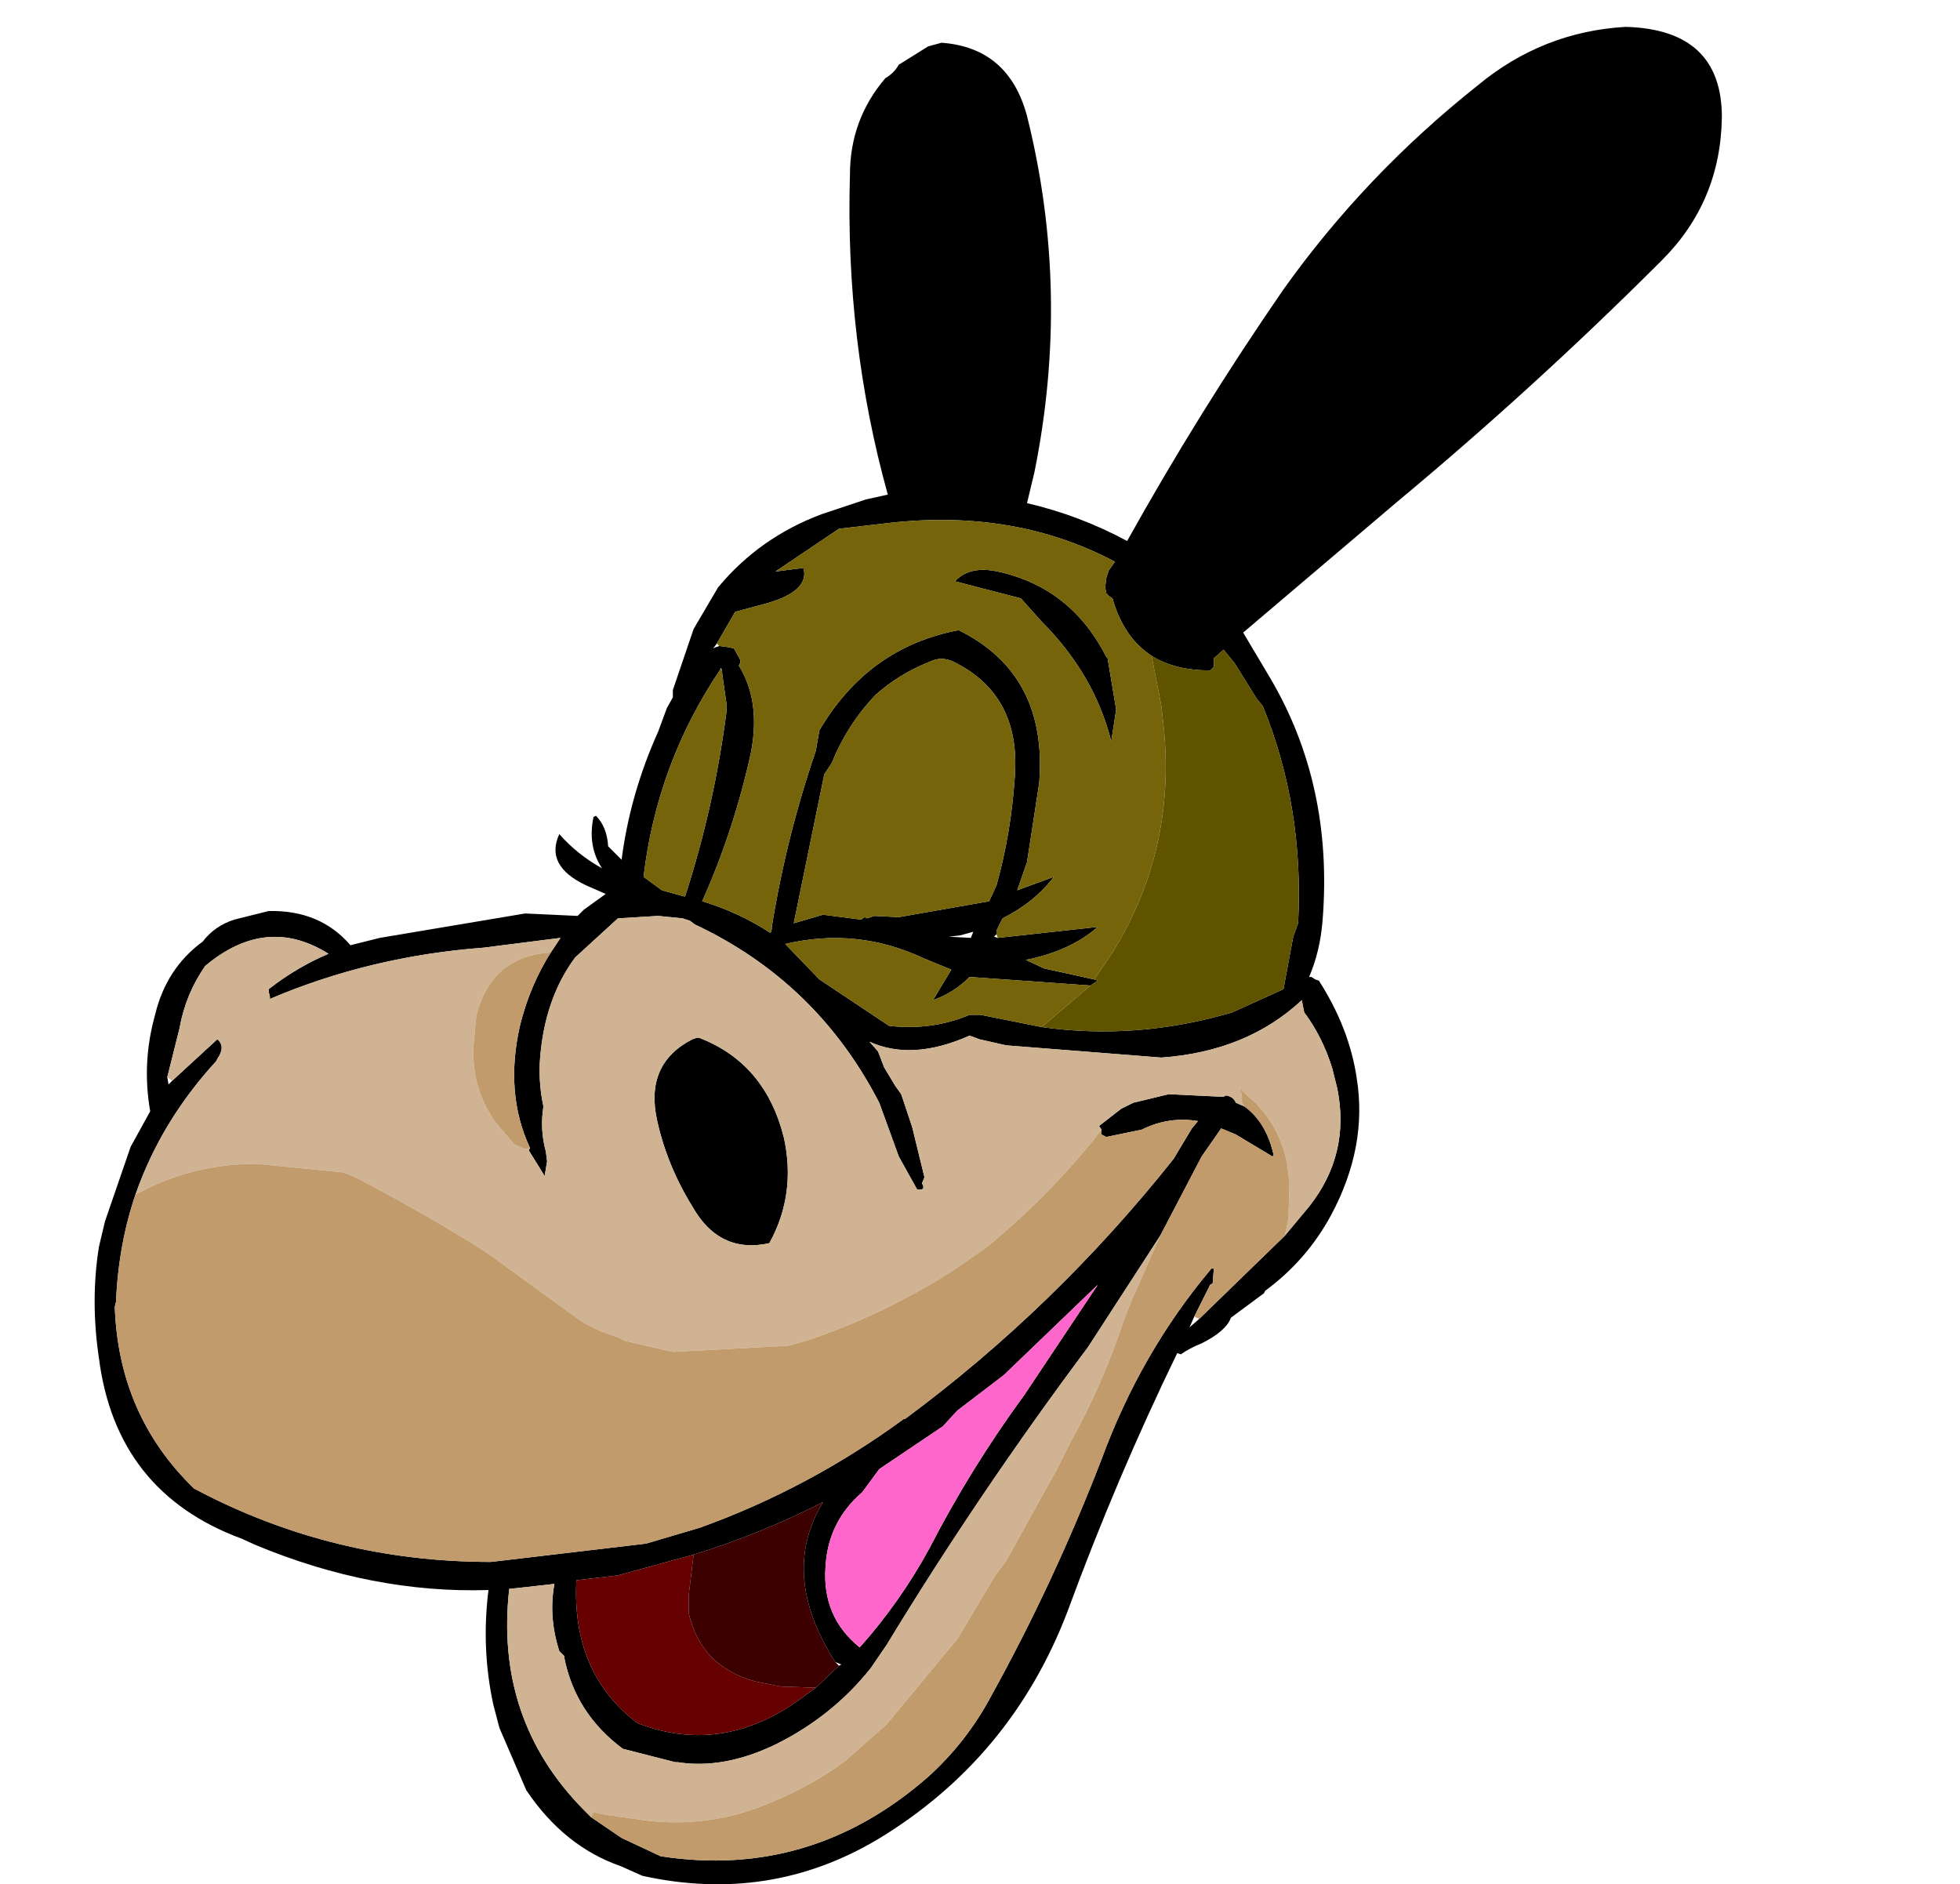 <?xml version="1.0" encoding="UTF-8" standalone="no"?>
<svg xmlns:xlink="http://www.w3.org/1999/xlink" height="77.15px" width="80.25px" xmlns="http://www.w3.org/2000/svg">
  <g transform="matrix(1.0, 0.0, 0.0, 1.0, 36.85, 38.55)">
    <use height="76.05" transform="matrix(1.0, 0.0, 0.0, 1.0, -33.0, -37.45)" width="66.65" xlink:href="#shape0"/>
  </g>
  <defs>
    <g id="shape0" transform="matrix(1.0, 0.0, 0.0, 1.0, 33.0, 37.45)">
      <path d="M29.7 -37.45 Q33.65 -37.35 33.65 -33.75 33.6 -30.3 31.2 -27.9 26.0 -22.7 20.35 -18.0 L14.05 -12.65 15.15 -10.8 Q17.75 -6.4 17.3 -0.85 17.2 0.4 16.75 1.45 L16.85 1.45 17.0 1.55 17.15 1.6 Q18.4 3.55 18.7 5.6 19.15 8.4 17.65 11.2 16.65 13.05 14.95 14.3 L14.9 14.4 13.55 15.4 Q13.35 15.95 12.35 16.45 11.85 16.65 11.5 16.9 L11.35 16.85 Q8.85 22.0 6.85 27.45 4.55 33.45 -0.9 36.75 -5.35 39.4 -10.55 38.25 L-11.45 37.85 Q-13.75 37.05 -15.3 34.75 L-16.4 32.2 -16.65 31.25 Q-17.15 28.95 -16.85 26.55 -21.6 26.7 -26.4 24.7 L-26.95 24.45 Q-32.1 22.55 -32.8 17.05 -33.15 14.7 -32.8 12.5 L-32.55 11.45 -31.5 8.4 -30.7 6.95 Q-31.05 4.95 -30.5 3.0 -30.05 1.1 -28.55 0.0 -28.05 -0.65 -27.25 -0.9 L-25.85 -1.25 Q-23.75 -1.3 -22.5 0.15 L-21.3 -0.15 -15.35 -1.15 -13.2 -1.05 -12.95 -1.3 -12.05 -1.95 -12.85 -2.3 Q-14.55 -3.1 -13.95 -4.4 -13.2 -3.55 -12.2 -3.0 -12.8 -3.9 -12.55 -5.1 L-12.45 -5.15 Q-12.0 -4.7 -11.95 -3.9 L-11.85 -3.8 -11.4 -3.35 Q-11.05 -6.05 -9.9 -8.6 L-9.55 -9.55 -9.3 -10.0 -9.3 -10.3 -8.45 -12.8 -7.45 -14.5 Q-5.75 -16.55 -3.2 -17.5 L-1.4 -18.1 -0.5 -18.3 Q-2.25 -24.6 -2.05 -31.4 -2.05 -33.65 -0.6 -35.35 -0.25 -35.55 -0.05 -35.9 L1.15 -36.65 1.7 -36.8 Q4.45 -36.6 5.2 -33.8 7.0 -26.6 5.5 -19.2 L5.2 -17.95 Q7.35 -17.45 9.3 -16.4 12.25 -21.7 15.7 -26.7 19.05 -31.4 23.65 -35.05 26.3 -37.25 29.7 -37.45 M4.0 -15.15 Q7.0 -14.5 8.45 -11.65 L8.5 -11.6 8.85 -9.5 8.65 -8.2 Q7.95 -10.95 5.8 -13.1 L4.95 -14.05 2.25 -14.75 Q2.85 -15.4 4.0 -15.15 M10.3 -11.7 Q9.15 -12.45 8.7 -14.05 L8.55 -14.15 8.45 -14.25 8.4 -14.5 8.45 -14.9 8.55 -15.2 8.8 -15.55 Q4.75 -17.7 -0.35 -17.15 L-2.5 -16.9 -5.1 -15.15 -3.95 -15.3 Q-3.7 -14.35 -5.45 -13.85 L-6.75 -13.5 -7.5 -12.2 -7.65 -12.0 -7.55 -12.05 -7.4 -12.1 -7.0 -12.05 -6.8 -12.0 -6.55 -11.55 Q-6.5 -11.45 -6.6 -11.3 -5.7 -9.85 -6.1 -7.75 -6.8 -4.55 -8.1 -1.65 -6.6 -1.2 -5.3 -0.35 L-5.25 -0.5 -5.25 -0.6 Q-4.65 -4.3 -3.45 -7.8 L-3.3 -8.65 Q-1.3 -12.05 2.4 -12.75 6.05 -10.95 5.7 -6.5 L5.2 -3.25 4.8 -2.1 6.3 -2.65 Q5.5 -1.6 4.2 -0.95 L3.95 -0.45 3.95 -0.3 3.85 -0.2 4.0 -0.15 8.1 -0.6 Q6.95 0.4 5.15 0.75 L5.9 1.1 7.95 1.55 8.1 1.6 7.95 1.7 7.8 1.8 2.85 1.45 Q2.2 2.1 1.35 2.4 L2.1 1.15 1.0 0.7 Q-1.75 -0.6 -4.7 0.1 L-3.3 1.55 -0.45 3.45 Q1.3 3.65 2.85 3.0 L3.3 3.0 5.8 3.5 Q9.7 4.05 13.6 2.9 L15.7 1.95 16.1 -0.2 16.3 -0.75 Q16.55 -5.5 14.85 -9.65 L14.6 -9.95 13.7 -11.4 13.25 -11.95 12.85 -11.6 12.85 -11.25 12.7 -11.1 Q11.25 -11.1 10.3 -11.7 M1.2 -11.45 Q-0.05 -10.95 -1.0 -10.1 -2.15 -8.9 -2.8 -7.3 L-3.1 -6.85 -4.35 -0.75 -3.15 -1.1 -1.6 -0.9 -1.45 -1.0 -1.35 -0.95 -1.05 -1.05 -0.05 -1.0 3.65 -1.65 3.95 -2.3 Q4.55 -4.45 4.7 -6.75 4.95 -10.1 2.2 -11.45 1.7 -11.7 1.2 -11.45 M2.0 -0.2 L2.9 -0.15 3.0 -0.4 2.45 -0.25 2.0 -0.2 M15.75 12.05 L16.75 10.85 Q18.45 8.7 17.9 6.0 L17.7 5.2 Q17.3 3.9 16.55 2.9 L16.45 2.4 Q14.2 4.5 10.7 4.75 L4.35 4.25 3.25 4.0 2.85 3.85 Q0.5 4.9 -1.25 4.1 L-0.9 4.5 -0.65 5.15 -0.2 5.9 0.05 6.25 0.5 7.6 1.0 9.65 0.9 9.9 0.95 10.0 Q1.0 10.2 0.7 10.15 L-0.05 8.8 -0.85 6.6 Q-3.4 1.65 -8.4 -0.7 L-8.6 -0.85 -8.9 -0.95 -9.9 -1.05 -11.55 -0.95 -13.3 0.65 Q-14.45 2.2 -14.7 4.4 -14.85 5.6 -14.6 6.75 -14.75 7.7 -14.5 8.6 L-14.45 9.0 -14.55 9.6 -15.2 8.55 -15.15 8.45 Q-16.2 6.2 -15.55 3.4 -15.15 1.8 -14.3 0.45 L-13.9 -0.15 -17.05 0.25 Q-21.7 0.6 -25.8 2.35 L-25.8 2.25 -25.85 2.05 -25.85 1.95 Q-24.7 1.05 -23.4 0.5 -25.95 -1.1 -28.45 1.0 -29.25 2.15 -29.5 3.55 L-30.0 5.55 -29.95 5.85 -29.8 5.7 -27.95 4.0 Q-27.6 4.3 -27.95 4.8 L-28.0 4.9 Q-30.25 7.35 -31.3 10.35 -32.0 12.4 -32.1 14.75 L-32.15 14.95 Q-32.0 19.4 -28.9 22.4 L-28.8 22.45 Q-23.2 25.4 -16.75 25.4 L-10.4 24.65 -8.2 24.0 Q-3.75 22.4 0.15 19.55 L0.2 19.55 Q6.35 15.0 11.2 8.9 L11.95 7.65 12.2 7.35 Q11.0 7.15 9.9 7.7 L8.45 8.0 8.25 7.9 8.25 7.7 8.15 7.55 9.05 6.85 9.55 6.6 11.0 6.25 13.1 6.35 13.25 6.35 13.35 6.3 Q13.65 6.35 13.75 6.6 L14.1 6.75 Q15.0 7.4 15.3 8.75 L15.25 8.8 13.75 7.9 13.15 7.65 12.35 8.8 10.65 12.05 7.7 16.6 Q3.25 22.55 -0.55 28.8 L-1.2 29.75 Q-2.75 31.7 -5.05 32.85 -7.2 33.9 -9.1 33.6 L-9.2 33.6 -11.35 33.05 Q-13.3 31.6 -13.75 29.3 L-13.75 29.25 -13.95 29.05 Q-14.4 27.65 -14.15 26.3 L-15.95 26.5 -16.0 26.5 Q-16.6 31.85 -12.95 35.55 L-12.65 35.85 -11.4 36.7 -9.8 37.45 Q-3.65 38.4 1.15 34.2 2.7 32.8 3.7 30.95 6.3 26.25 8.25 21.2 9.85 16.85 12.7 13.45 12.75 13.35 12.85 13.4 L12.8 14.0 12.7 14.05 12.05 15.35 11.85 15.8 12.25 15.45 15.75 12.05 M8.1 14.05 L4.25 17.75 2.35 19.2 1.75 19.85 -0.85 21.6 -1.55 22.55 Q-2.95 23.75 -3.05 25.6 -3.2 27.65 -1.65 28.9 0.0 27.05 1.2 24.85 2.9 21.55 5.1 18.55 L8.1 14.05 M-7.3 -11.15 L-7.35 -11.2 -7.35 -11.15 Q-9.95 -7.3 -10.5 -2.65 L-9.75 -2.1 -8.85 -1.85 -8.8 -1.85 Q-7.6 -5.55 -7.1 -9.45 L-7.1 -9.7 -7.25 -10.75 -7.3 -11.15 M-8.2 3.95 Q-5.5 5.0 -4.75 8.05 -4.25 10.35 -5.35 12.35 -7.4 12.8 -8.5 10.85 -9.55 9.15 -9.95 7.3 -10.45 5.0 -8.5 4.0 L-8.35 3.95 -8.2 3.95 M-8.45 25.1 L-11.55 25.95 -13.25 26.15 Q-13.45 29.95 -10.75 32.0 -7.15 33.4 -3.8 30.8 L-3.45 30.55 -2.5 29.65 -2.4 29.6 -2.65 29.5 Q-4.95 25.9 -3.15 22.95 -5.7 24.25 -8.45 25.1" fill="#000000" fill-rule="evenodd" stroke="none"/>
      <path d="M-7.5 -12.2 L-6.75 -13.5 -5.45 -13.85 Q-3.7 -14.35 -3.95 -15.3 L-5.1 -15.15 -2.5 -16.9 -0.35 -17.15 Q4.75 -17.7 8.8 -15.55 L8.55 -15.2 8.45 -14.9 8.4 -14.5 8.45 -14.25 8.55 -14.15 8.7 -14.05 Q9.15 -12.45 10.3 -11.7 L10.7 -9.65 10.8 -8.75 Q11.3 -3.75 8.7 0.45 L7.95 1.55 5.9 1.1 5.15 0.75 Q6.95 0.4 8.1 -0.6 L4.0 -0.15 3.95 -0.3 3.95 -0.45 4.2 -0.95 Q5.5 -1.6 6.3 -2.65 L4.8 -2.1 5.2 -3.25 5.7 -6.5 Q6.05 -10.95 2.4 -12.75 -1.3 -12.05 -3.3 -8.65 L-3.45 -7.8 Q-4.65 -4.3 -5.25 -0.6 L-5.25 -0.5 -5.3 -0.35 Q-6.6 -1.2 -8.1 -1.65 -6.8 -4.55 -6.1 -7.75 -5.7 -9.85 -6.6 -11.3 -6.5 -11.45 -6.55 -11.55 L-6.8 -12.0 -7.0 -12.05 -7.4 -12.1 -7.5 -12.2 M4.0 -15.15 Q2.85 -15.4 2.25 -14.75 L4.95 -14.05 5.8 -13.1 Q7.95 -10.95 8.65 -8.2 L8.85 -9.5 8.5 -11.6 8.45 -11.65 Q7.0 -14.5 4.0 -15.15 M5.8 3.5 L3.3 3.0 2.85 3.0 Q1.3 3.65 -0.45 3.45 L-3.3 1.55 -4.7 0.1 Q-1.75 -0.6 1.0 0.7 L2.1 1.15 1.35 2.4 Q2.2 2.1 2.85 1.45 L7.8 1.8 5.8 3.5 M1.2 -11.45 Q1.7 -11.7 2.2 -11.45 4.95 -10.1 4.7 -6.75 4.55 -4.45 3.95 -2.3 L3.65 -1.65 -0.05 -1.0 -1.05 -1.05 -1.35 -0.95 -1.45 -1.0 -1.6 -0.9 -3.15 -1.1 -4.35 -0.75 -3.1 -6.85 -2.8 -7.3 Q-2.15 -8.9 -1.0 -10.1 -0.05 -10.95 1.2 -11.45 M-7.35 -11.15 L-7.3 -11.15 -7.25 -10.75 -7.1 -9.7 -7.1 -9.45 Q-7.6 -5.55 -8.8 -1.85 L-8.85 -1.85 -9.75 -2.1 -10.5 -2.65 Q-9.95 -7.3 -7.35 -11.15" fill="#75640a" fill-rule="evenodd" stroke="none"/>
      <path d="M7.95 1.55 L8.7 0.45 Q11.3 -3.75 10.8 -8.75 L10.7 -9.65 10.3 -11.7 Q11.25 -11.1 12.7 -11.1 L12.85 -11.25 12.85 -11.6 13.25 -11.95 13.7 -11.4 14.6 -9.95 14.85 -9.65 Q16.55 -5.5 16.3 -0.75 L16.1 -0.2 15.7 1.95 13.6 2.9 Q9.7 4.05 5.8 3.5 L7.8 1.8 7.95 1.7 8.1 1.6 7.95 1.55" fill="#5f5300" fill-rule="evenodd" stroke="none"/>
      <path d="M-15.15 8.45 L-15.2 8.55 -14.55 9.6 -14.45 9.0 -14.5 8.6 Q-14.75 7.7 -14.6 6.75 -14.85 5.6 -14.7 4.4 -14.45 2.2 -13.3 0.65 L-11.55 -0.95 -9.9 -1.05 -8.9 -0.95 -8.6 -0.85 -8.4 -0.7 Q-3.4 1.65 -0.85 6.6 L-0.05 8.8 0.7 10.15 Q1.0 10.2 0.95 10.0 L0.9 9.9 1.0 9.65 0.5 7.6 0.05 6.25 -0.2 5.9 -0.65 5.15 -0.9 4.5 -1.25 4.1 Q0.5 4.9 2.85 3.85 L3.25 4.0 4.35 4.25 10.7 4.75 Q14.2 4.5 16.45 2.4 L16.55 2.9 Q17.3 3.9 17.7 5.2 L17.9 6.0 Q18.45 8.7 16.75 10.85 L15.75 12.05 15.9 11.4 15.95 9.85 15.85 9.1 Q15.65 8.0 14.95 7.05 L14.6 6.65 14.05 6.15 13.9 5.95 14.0 6.3 14.0 6.6 14.1 6.75 13.75 6.6 Q13.65 6.35 13.35 6.3 L13.25 6.35 13.1 6.35 11.0 6.25 9.55 6.6 9.05 6.85 8.15 7.55 8.25 7.7 7.9 8.15 Q5.9 10.6 3.5 12.55 L2.2 13.45 Q-0.7 15.3 -3.85 16.35 L-4.6 16.55 -9.3 16.8 -11.25 16.35 -11.55 16.2 Q-12.55 15.9 -13.25 15.4 L-16.9 12.75 -17.45 12.4 Q-19.8 10.95 -22.3 9.65 L-22.8 9.45 -26.35 9.1 Q-28.8 9.1 -30.9 10.15 L-31.3 10.35 Q-30.25 7.35 -28.0 4.9 L-27.95 4.8 Q-27.6 4.3 -27.95 4.0 L-29.8 5.7 -30.0 5.55 -29.5 3.55 Q-29.25 2.15 -28.45 1.0 -25.95 -1.1 -23.4 0.5 -24.7 1.05 -25.85 1.95 L-25.85 2.05 -25.8 2.25 -25.8 2.35 Q-21.7 0.6 -17.05 0.25 L-13.9 -0.15 -14.3 0.45 Q-16.75 0.6 -17.35 3.05 L-17.45 4.1 Q-17.6 5.9 -16.6 7.35 L-15.8 8.3 -15.35 8.5 -15.15 8.45 M-12.65 35.85 L-12.95 35.55 Q-16.6 31.85 -16.0 26.5 L-15.95 26.5 -14.15 26.3 Q-14.4 27.65 -13.95 29.05 L-13.75 29.25 -13.75 29.3 Q-13.3 31.6 -11.35 33.05 L-9.2 33.6 -9.1 33.6 Q-7.2 33.9 -5.05 32.85 -2.75 31.7 -1.2 29.75 L-0.55 28.8 Q3.25 22.55 7.7 16.6 L10.65 12.05 9.5 14.65 9.2 15.4 Q8.3 18.15 6.95 20.55 L6.4 21.65 5.65 23.0 4.35 25.35 3.9 25.95 2.35 28.55 -0.55 32.05 -2.25 33.55 Q-3.8 34.7 -5.8 35.45 -7.95 36.25 -10.3 36.0 L-12.05 35.75 -12.55 35.65 -12.65 35.85 M-8.2 3.95 L-8.35 3.95 -8.5 4.0 Q-10.45 5.0 -9.95 7.3 -9.55 9.15 -8.5 10.85 -7.4 12.8 -5.35 12.35 -4.25 10.35 -4.75 8.05 -5.5 5.0 -8.2 3.95" fill="#cfb392" fill-rule="evenodd" stroke="none"/>
      <path d="M-15.15 8.45 L-15.35 8.5 -15.8 8.3 -16.6 7.35 Q-17.6 5.9 -17.45 4.1 L-17.35 3.05 Q-16.75 0.6 -14.3 0.45 -15.15 1.8 -15.55 3.4 -16.2 6.2 -15.15 8.45 M-31.3 10.35 L-30.9 10.15 Q-28.8 9.1 -26.35 9.1 L-22.8 9.45 -22.3 9.65 Q-19.8 10.95 -17.45 12.4 L-16.9 12.75 -13.25 15.4 Q-12.55 15.9 -11.55 16.2 L-11.25 16.35 -9.3 16.8 -4.6 16.55 -3.85 16.35 Q-0.7 15.3 2.2 13.45 L3.5 12.55 Q5.9 10.6 7.9 8.15 L8.25 7.7 8.25 7.9 8.45 8.0 9.9 7.7 Q11.0 7.15 12.2 7.35 L11.95 7.65 11.2 8.9 Q6.35 15.0 0.2 19.55 L0.15 19.55 Q-3.75 22.4 -8.2 24.0 L-10.4 24.65 -16.75 25.4 Q-23.2 25.4 -28.8 22.45 L-28.9 22.4 Q-32.0 19.4 -32.15 14.95 L-32.1 14.75 Q-32.0 12.4 -31.3 10.35 M14.1 6.75 L14.0 6.6 14.0 6.3 13.9 5.95 14.05 6.15 14.6 6.65 14.95 7.05 Q15.65 8.0 15.85 9.1 L15.95 9.85 15.9 11.4 15.75 12.05 12.25 15.45 12.05 15.35 12.7 14.05 12.8 14.0 12.85 13.4 Q12.75 13.35 12.7 13.45 9.85 16.85 8.25 21.2 6.3 26.25 3.7 30.95 2.7 32.8 1.15 34.2 -3.65 38.4 -9.8 37.45 L-11.4 36.7 -12.65 35.85 -12.55 35.65 -12.05 35.75 -10.3 36.0 Q-7.95 36.25 -5.8 35.45 -3.8 34.7 -2.25 33.55 L-0.55 32.05 2.35 28.55 3.9 25.95 4.35 25.35 5.65 23.0 6.4 21.65 6.95 20.55 Q8.3 18.15 9.2 15.4 L9.5 14.65 10.65 12.05 12.35 8.8 13.15 7.65 13.75 7.9 15.25 8.8 15.3 8.75 Q15.0 7.4 14.1 6.75" fill="#c19b6b" fill-rule="evenodd" stroke="none"/>
      <path d="M8.1 14.05 L5.1 18.55 Q2.9 21.55 1.2 24.85 0.0 27.05 -1.65 28.9 -3.2 27.65 -3.05 25.6 -2.95 23.75 -1.55 22.55 L-0.85 21.6 1.75 19.85 2.35 19.2 4.25 17.75 8.1 14.05" fill="#ff66cc" fill-rule="evenodd" stroke="none"/>
      <path d="M-8.45 25.1 L-8.65 26.75 -8.65 27.5 Q-8.15 29.7 -5.9 30.3 L-4.9 30.5 -3.45 30.55 -3.8 30.8 Q-7.15 33.4 -10.75 32.0 -13.45 29.95 -13.25 26.15 L-11.55 25.95 -8.45 25.1" fill="#660000" fill-rule="evenodd" stroke="none"/>
      <path d="M-3.45 30.55 L-4.9 30.5 -5.9 30.3 Q-8.15 29.7 -8.65 27.5 L-8.65 26.75 -8.45 25.1 Q-5.7 24.25 -3.15 22.95 -4.95 25.9 -2.65 29.5 L-2.5 29.65 -3.45 30.55" fill="#3c0000" fill-rule="evenodd" stroke="none"/>
    </g>
  </defs>
</svg>
